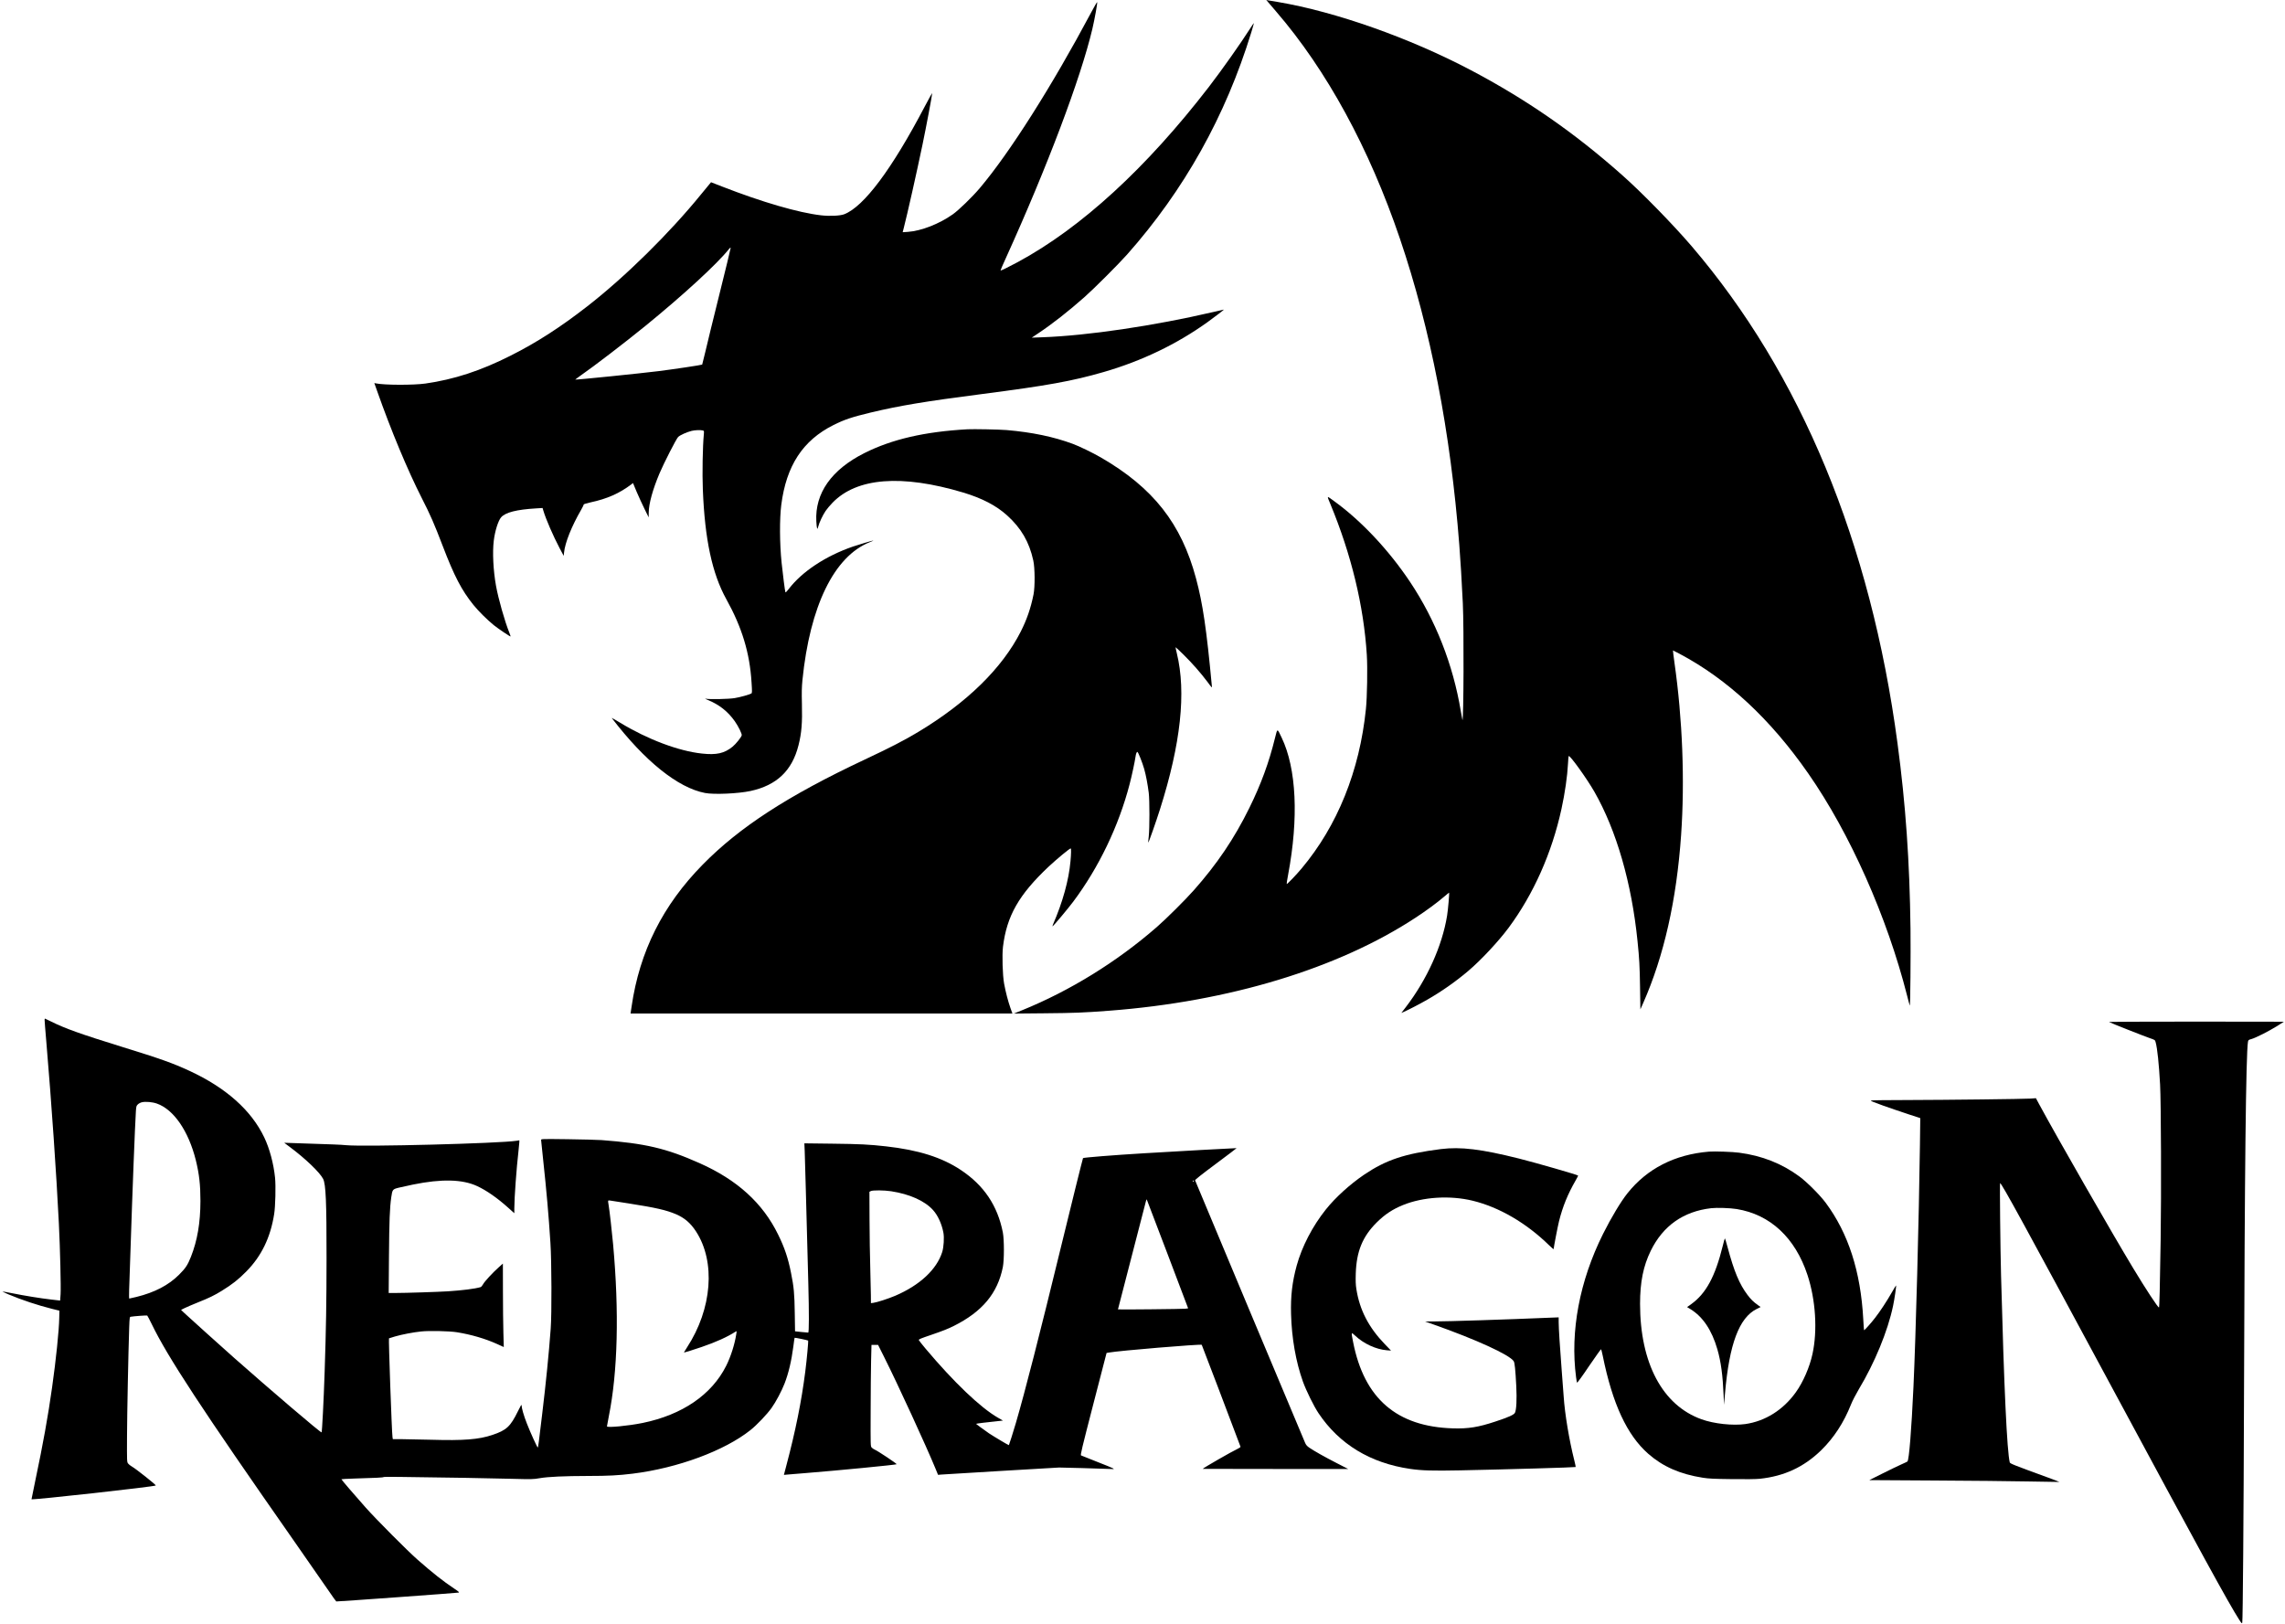 <?xml version="1.0" standalone="no"?>
<!DOCTYPE svg PUBLIC "-//W3C//DTD SVG 20010904//EN"
 "http://www.w3.org/TR/2001/REC-SVG-20010904/DTD/svg10.dtd">
<svg version="1.0" xmlns="http://www.w3.org/2000/svg"
 width="4096pt" height="2912pt" viewBox="0 0 4096 2912"
 preserveAspectRatio="xMidYMid meet">

<g transform="translate(0,2912) scale(0.1,-0.1)"
fill="#000000" stroke="none">
<path d="M22727 29087 c15 -19 82 -96 148 -173 907 -1052 1669 -2450 2220
-4074 550 -1621 907 -3462 1064 -5490 22 -282 43 -634 63 -1045 21 -444 15
-2117 -7 -2093 -2 2 -15 75 -30 163 -138 829 -450 1624 -907 2310 -381 571
-875 1098 -1363 1451 -137 100 -132 104 -69 -48 378 -911 600 -1832 655 -2708
15 -233 6 -759 -16 -970 -113 -1110 -510 -2093 -1153 -2860 -97 -116 -260
-286 -267 -278 -3 2 8 76 25 164 192 1021 150 1905 -115 2459 -82 173 -75 173
-120 -6 -108 -441 -250 -827 -460 -1254 -270 -548 -576 -1002 -995 -1475 -151
-171 -495 -513 -665 -661 -715 -623 -1555 -1142 -2415 -1491 l-145 -59 535 5
c547 5 706 11 1170 46 2151 163 4106 756 5495 1668 184 120 380 264 510 375
49 42 90 75 91 74 7 -9 -19 -311 -36 -413 -88 -543 -360 -1144 -741 -1641
l-79 -102 38 16 c74 31 293 144 423 219 256 146 517 329 739 518 229 194 539
527 722 772 447 603 776 1342 948 2129 62 283 106 591 117 808 3 76 10 140 14
143 24 14 327 -408 460 -641 395 -692 668 -1636 773 -2680 32 -311 39 -441 45
-825 l6 -395 49 110 c373 845 600 1848 681 3015 68 978 25 2080 -119 3088 -17
122 -29 222 -27 222 2 0 55 -27 117 -60 861 -456 1631 -1172 2311 -2150 745
-1070 1411 -2569 1769 -3979 24 -96 46 -176 48 -178 10 -10 18 908 13 1372
-15 1209 -87 2240 -233 3330 -481 3603 -1735 6628 -3693 8915 -331 386 -893
962 -1246 1274 -855 759 -1711 1352 -2710 1879 -1097 578 -2421 1046 -3460
1222 -83 14 -163 27 -178 30 l-28 5 28 -33z"/>
<path d="M19558 28893 c-700 -1314 -1460 -2514 -1997 -3148 -130 -154 -375
-392 -481 -467 -244 -173 -566 -298 -807 -315 l-92 -6 19 74 c65 252 234 1004
336 1494 65 311 174 890 174 923 0 9 -59 -95 -131 -233 -592 -1129 -1093
-1799 -1446 -1936 -73 -28 -262 -37 -415 -19 -403 46 -1057 236 -1777 517
l-195 76 -25 -30 c-14 -16 -82 -98 -150 -182 -570 -702 -1365 -1485 -2044
-2013 -485 -377 -904 -647 -1372 -883 -538 -272 -1017 -428 -1530 -501 -217
-30 -728 -29 -887 3 l-28 6 49 -139 c251 -713 549 -1426 800 -1920 156 -306
223 -459 376 -859 207 -542 340 -797 552 -1060 92 -114 251 -271 368 -365 78
-62 282 -200 296 -200 4 0 -6 31 -21 68 -81 200 -197 607 -239 842 -49 274
-65 597 -40 805 21 176 80 362 132 421 77 88 275 139 628 160 l115 7 13 -44
c45 -154 178 -459 294 -679 l72 -135 6 60 c18 177 136 471 306 765 27 47 48
90 46 96 -2 5 53 22 124 38 298 64 518 162 729 322 l31 24 66 -158 c37 -86
100 -224 141 -307 l74 -150 1 87 c1 157 71 411 192 699 83 195 300 619 335
655 35 34 157 89 244 110 58 14 159 18 199 7 22 -6 23 -9 18 -67 -21 -213 -30
-710 -18 -992 35 -893 167 -1507 420 -1964 282 -508 421 -965 453 -1493 11
-163 10 -190 -2 -198 -33 -21 -202 -68 -300 -84 -108 -18 -449 -25 -520 -11
-21 4 -6 -5 37 -22 204 -83 361 -206 485 -382 65 -93 131 -227 124 -253 -10
-37 -105 -155 -164 -203 -147 -120 -288 -152 -550 -123 -419 45 -974 254
-1466 553 -87 53 -154 90 -149 83 592 -773 1185 -1250 1671 -1343 162 -31 594
-12 817 36 469 102 745 365 859 820 55 217 70 402 61 745 -5 205 -3 294 9 420
134 1332 569 2223 1209 2476 40 16 67 28 61 29 -15 0 -261 -73 -364 -108 -490
-169 -913 -449 -1152 -762 -33 -44 -55 -65 -59 -57 -7 12 -50 348 -68 527 -36
349 -38 788 -6 1039 90 703 386 1156 935 1431 195 98 334 144 666 224 525 125
975 200 1989 331 1177 152 1627 233 2190 396 681 197 1311 500 1859 893 143
103 303 226 294 226 -3 0 -83 -18 -179 -41 -1073 -250 -2263 -426 -3074 -455
l-190 -7 121 81 c245 163 537 392 824 646 170 150 610 590 762 761 1025 1156
1766 2481 2228 3984 27 91 49 166 47 168 -2 1 -30 -39 -62 -90 -171 -269 -510
-749 -743 -1052 -1122 -1456 -2292 -2530 -3427 -3143 -167 -90 -304 -157 -310
-151 -2 2 39 99 92 214 747 1647 1343 3226 1554 4115 41 173 93 463 87 482 -2
6 -52 -79 -110 -189z m-6662 -5048 c-112 -451 -227 -918 -254 -1039 -28 -120
-53 -220 -55 -222 -8 -8 -513 -84 -787 -118 -317 -40 -1481 -158 -1488 -151
-2 1 41 33 94 71 245 170 803 598 1159 888 677 551 1292 1116 1502 1381 15 19
29 30 31 23 1 -7 -89 -382 -202 -833z"/>
<path d="M17340 21424 c-764 -43 -1350 -178 -1846 -427 -589 -296 -888 -720
-861 -1223 8 -138 18 -167 35 -93 16 67 78 200 132 280 24 35 80 102 124 147
435 449 1238 512 2342 182 339 -102 591 -233 787 -410 251 -227 396 -475 469
-807 30 -133 32 -470 5 -608 -49 -245 -120 -452 -229 -667 -334 -658 -962
-1273 -1838 -1800 -255 -153 -501 -280 -965 -498 -1369 -644 -2239 -1208
-2900 -1882 -714 -726 -1130 -1556 -1273 -2541 l-19 -127 3423 0 3422 0 -35
98 c-43 122 -86 287 -114 439 -27 149 -38 512 -20 660 68 553 284 932 816
1434 150 140 378 329 398 329 10 0 8 -100 -4 -230 -31 -342 -139 -731 -313
-1133 -10 -22 -12 -36 -7 -32 24 14 271 310 369 440 458 611 816 1357 1011
2107 40 152 92 397 106 493 7 52 20 85 33 85 14 0 89 -190 122 -305 33 -117
61 -267 82 -430 16 -133 16 -636 0 -779 -7 -59 -11 -110 -9 -112 6 -6 141 378
210 596 374 1179 473 2098 302 2799 -14 57 -24 106 -22 108 2 2 67 -59 143
-134 155 -153 307 -326 421 -478 94 -126 90 -121 86 -82 -95 1017 -162 1474
-284 1929 -263 982 -767 1623 -1704 2166 -147 85 -388 202 -505 245 -346 128
-732 208 -1185 247 -127 11 -596 20 -705 14z"/>
<path d="M800 10829 c0 -17 13 -189 30 -382 95 -1120 181 -2372 225 -3257 23
-462 39 -1141 31 -1271 l-8 -115 -156 18 c-194 22 -483 69 -706 114 -93 19
-171 32 -173 31 -2 -2 47 -25 109 -52 237 -100 526 -196 783 -260 l130 -32 -3
-129 c-4 -227 -58 -752 -128 -1245 -71 -510 -167 -1039 -299 -1663 -39 -187
-71 -342 -70 -344 13 -17 2206 226 2228 247 9 9 -363 304 -431 341 -25 14 -55
38 -66 53 -21 28 -21 36 -19 495 2 426 23 1463 39 1940 7 185 8 193 28 196 52
10 286 27 295 22 5 -4 41 -72 80 -152 284 -589 902 -1530 2551 -3889 277 -396
559 -802 627 -902 69 -101 127 -183 131 -183 37 -2 2182 153 2195 159 14 5 -3
20 -80 71 -196 130 -390 283 -658 519 -176 154 -734 715 -927 931 -182 204
-438 502 -438 511 0 3 109 9 243 13 348 9 517 18 512 26 -2 4 123 5 278 3 831
-10 1667 -24 2012 -34 376 -10 394 -9 510 11 149 26 440 39 872 40 353 0 542
10 793 41 808 100 1647 411 2111 780 116 92 299 284 381 400 75 105 178 298
231 434 72 185 124 405 158 664 10 85 21 156 23 158 5 5 235 -43 242 -50 7 -7
-22 -330 -51 -557 -68 -534 -174 -1061 -339 -1683 l-44 -168 66 6 c37 3 180
14 317 26 587 47 1627 148 1638 159 9 8 -339 240 -395 263 -18 8 -42 24 -53
37 -20 22 -20 35 -18 649 1 344 4 753 8 909 l7 282 59 0 59 0 106 -212 c252
-503 753 -1593 925 -2010 l44 -108 60 5 c33 3 521 33 1085 66 l1025 60 415
-10 c228 -6 453 -13 500 -16 110 -7 109 -7 -235 129 -148 59 -277 110 -286
114 -15 6 13 120 220 922 l237 915 40 7 c174 33 1647 155 1666 139 4 -4 541
-1415 695 -1827 2 -7 -21 -24 -52 -38 -101 -46 -625 -348 -625 -359 0 -1 587
-2 1303 -2 l1304 0 -201 103 c-224 115 -401 215 -490 275 -46 31 -63 50 -81
91 -44 99 -1968 4691 -1972 4706 -3 10 118 106 371 294 207 154 374 281 373
283 -3 3 -1089 -58 -1657 -92 -549 -33 -1085 -76 -1096 -87 -5 -6 -223 -884
-394 -1588 -390 -1602 -642 -2586 -811 -3165 -47 -160 -119 -386 -124 -393 -4
-4 -264 151 -355 211 -41 28 -111 78 -155 111 l-79 60 34 7 c19 4 128 17 242
29 l207 23 -91 52 c-312 179 -789 634 -1297 1238 -66 79 -121 149 -121 154 0
14 34 28 225 93 207 71 301 108 404 160 511 256 784 585 878 1055 25 127 25
491 0 620 -95 482 -339 845 -753 1120 -341 227 -761 359 -1341 424 -305 34
-463 42 -971 48 l-493 6 6 -134 c3 -74 12 -386 20 -694 17 -648 31 -1167 45
-1690 14 -522 13 -875 -2 -875 -6 0 -62 5 -124 11 l-112 12 -5 326 c-5 351
-16 468 -67 721 -53 266 -115 451 -230 685 -276 566 -733 982 -1410 1283 -597
266 -975 354 -1755 413 -77 5 -353 13 -612 16 -466 6 -473 5 -473 -14 0 -11
16 -163 35 -339 64 -596 99 -995 132 -1504 22 -338 25 -1276 5 -1540 -33 -446
-84 -960 -152 -1525 -62 -525 -73 -605 -80 -605 -10 0 -134 272 -195 430 -56
142 -95 278 -95 327 0 20 -18 -9 -64 -104 -136 -278 -206 -343 -460 -428 -244
-82 -516 -103 -1096 -86 -223 6 -469 11 -547 11 l-141 0 -6 38 c-13 88 -72
1759 -63 1769 3 2 50 17 106 33 129 37 324 75 469 90 142 16 510 8 645 -14
254 -41 507 -115 719 -211 l119 -54 -7 257 c-4 141 -8 478 -8 748 l-1 491 -74
-66 c-111 -99 -256 -256 -282 -306 -13 -24 -32 -46 -44 -50 -108 -31 -317 -57
-585 -75 -179 -11 -753 -30 -944 -30 l-118 0 5 658 c5 638 14 870 41 1058 20
138 24 144 131 171 50 12 167 38 260 57 511 104 884 95 1147 -27 169 -78 363
-213 561 -391 l107 -96 0 89 c0 186 39 718 75 1031 8 69 15 139 15 156 l0 31
-48 -8 c-304 -48 -2745 -111 -3062 -79 -86 9 -222 14 -895 36 l-210 7 100 -75
c282 -210 538 -456 598 -573 48 -95 62 -412 61 -1425 -1 -801 -8 -1244 -34
-2030 -17 -518 -46 -1079 -55 -1089 -12 -12 -920 763 -1570 1338 -220 195
-816 732 -885 797 l-64 61 61 31 c34 17 141 63 238 102 201 80 300 128 429
208 190 117 300 204 441 347 272 275 434 610 500 1030 22 138 31 501 16 651
-26 254 -98 523 -194 724 -233 487 -686 889 -1337 1191 -307 142 -521 218
-1220 434 -734 227 -1015 328 -1262 451 -59 30 -110 54 -113 54 -3 0 -5 -14
-5 -31z m2011 -1493 c302 -105 568 -491 699 -1015 61 -248 83 -442 83 -731 -1
-393 -55 -709 -170 -1000 -60 -151 -96 -205 -212 -321 -188 -189 -440 -320
-766 -400 -66 -16 -123 -29 -128 -29 -4 0 -5 71 -2 158 3 86 15 429 26 762 31
961 80 2218 95 2440 6 88 9 96 36 122 16 15 48 32 71 37 65 16 188 5 268 -23z
m18581 -1398 c-7 -7 -12 -8 -12 -2 0 14 12 26 19 19 2 -3 -1 -11 -7 -17z
m-5418 -174 c334 -52 602 -172 751 -337 86 -95 156 -247 186 -405 17 -89 6
-259 -21 -347 -99 -314 -402 -596 -843 -785 -125 -53 -323 -117 -393 -127
l-42 -5 -1 143 c-1 79 -6 302 -11 494 -6 193 -12 577 -13 855 l-2 504 25 13
c35 18 240 16 364 -3z m4955 -1125 l369 -974 -47 -7 c-42 -6 -1211 -18 -1211
-12 0 2 432 1671 501 1938 6 21 12 36 15 33 2 -2 170 -442 373 -978z m-9663
907 c491 -77 679 -120 854 -195 152 -66 259 -158 356 -307 355 -544 290 -1389
-161 -2080 -30 -47 -55 -86 -55 -89 0 -7 141 36 318 97 253 86 465 182 608
275 21 13 21 13 12 -44 -27 -180 -98 -404 -181 -569 -260 -518 -786 -878
-1497 -1024 -255 -52 -640 -89 -640 -61 0 7 15 90 34 184 160 797 186 1871 76
3082 -21 230 -63 598 -80 700 -15 90 -15 88 28 82 20 -3 168 -26 328 -51z"/>
<path d="M37805 10798 c31 -18 639 -258 728 -288 97 -33 97 -34 108 -74 31
-114 59 -382 80 -761 17 -307 23 -1961 10 -2785 -13 -863 -22 -1210 -30 -1210
-21 1 -233 324 -466 710 -372 615 -1363 2344 -1676 2923 l-64 119 -98 -7
c-137 -8 -1472 -24 -2212 -26 -341 0 -631 -4 -644 -8 -19 -5 29 -25 210 -90
129 -46 332 -115 453 -155 l218 -71 -6 -485 c-17 -1280 -74 -3417 -116 -4330
-36 -781 -79 -1313 -108 -1341 -4 -4 -50 -26 -102 -49 -52 -23 -205 -96 -338
-163 l-244 -122 1154 -7 c634 -3 1400 -11 1702 -17 302 -6 550 -10 552 -9 1 2
-88 36 -199 77 -620 226 -685 252 -691 274 -49 202 -102 1318 -156 3352 -13
479 -25 1655 -17 1655 26 0 444 -764 1987 -3630 1604 -2979 2113 -3909 2298
-4196 44 -68 50 -74 56 -53 10 40 25 1897 31 4024 12 4084 35 6159 71 6386 6
34 9 37 64 52 77 22 306 138 458 232 67 42 122 77 122 78 0 1 -708 2 -1574 2
-866 0 -1569 -3 -1561 -7z"/>
<path d="M25830 8520 c-654 -83 -987 -195 -1380 -461 -253 -172 -514 -409
-685 -624 -238 -298 -427 -663 -521 -1004 -80 -292 -110 -544 -101 -870 11
-429 86 -855 212 -1208 60 -166 195 -441 280 -568 372 -556 929 -895 1645
-999 205 -30 402 -36 892 -26 840 17 2064 53 2072 60 3 3 -8 57 -24 120 -92
365 -170 835 -190 1142 -5 84 -21 293 -35 463 -31 397 -55 767 -55 874 l0 84
-157 -6 c-783 -33 -1828 -67 -2073 -67 l-165 -1 150 -53 c767 -271 1365 -544
1439 -659 18 -26 31 -153 46 -447 12 -236 3 -426 -24 -478 -19 -36 -114 -79
-351 -157 -308 -102 -484 -130 -760 -122 -1008 30 -1592 535 -1790 1549 -36
184 -37 181 38 112 153 -144 373 -245 567 -261 l75 -6 -110 114 c-291 302
-452 613 -511 987 -13 83 -15 146 -11 282 13 396 121 661 374 913 147 146 285
237 471 313 361 147 844 177 1251 78 475 -116 959 -398 1369 -798 45 -44 82
-75 82 -69 0 27 73 406 96 498 67 267 156 486 301 738 25 43 44 80 42 82 -18
16 -747 226 -1060 305 -679 170 -1045 214 -1399 170z"/>
<path d="M30635 8474 c-616 -51 -1111 -305 -1464 -749 -117 -147 -290 -435
-435 -725 -422 -846 -592 -1748 -484 -2570 6 -47 14 -91 17 -98 4 -7 92 113
216 298 116 170 213 306 216 302 3 -4 16 -56 29 -117 175 -864 436 -1424 815
-1757 263 -231 571 -366 978 -430 111 -17 193 -21 521 -25 256 -3 427 -1 500
6 438 46 790 209 1100 510 230 225 406 495 537 824 24 61 84 177 136 265 288
479 522 1048 617 1499 25 117 61 362 54 368 -2 2 -34 -51 -72 -118 -90 -158
-214 -348 -305 -464 -72 -94 -191 -226 -197 -220 -2 1 -8 90 -14 197 -46 855
-268 1542 -674 2088 -104 139 -332 368 -470 470 -314 232 -670 373 -1081 427
-118 16 -441 27 -540 19z m495 -1029 c602 -97 1050 -515 1270 -1182 147 -447
182 -995 90 -1416 -51 -236 -168 -505 -298 -686 -226 -317 -549 -520 -907
-571 -224 -31 -562 5 -785 86 -699 251 -1100 1005 -1101 2069 0 390 58 678
191 950 219 449 586 708 1084 765 98 12 341 4 456 -15z"/>
<path d="M30881 6783 c-135 -548 -300 -853 -565 -1043 l-74 -53 59 -36 c223
-136 385 -377 484 -721 64 -221 97 -467 112 -830 l7 -165 18 205 c76 884 253
1356 567 1513 l71 35 -50 36 c-78 56 -126 103 -184 180 -146 194 -242 424
-357 853 -24 90 -46 163 -49 163 -3 0 -21 -62 -39 -137z"/>
</g>
</svg>
